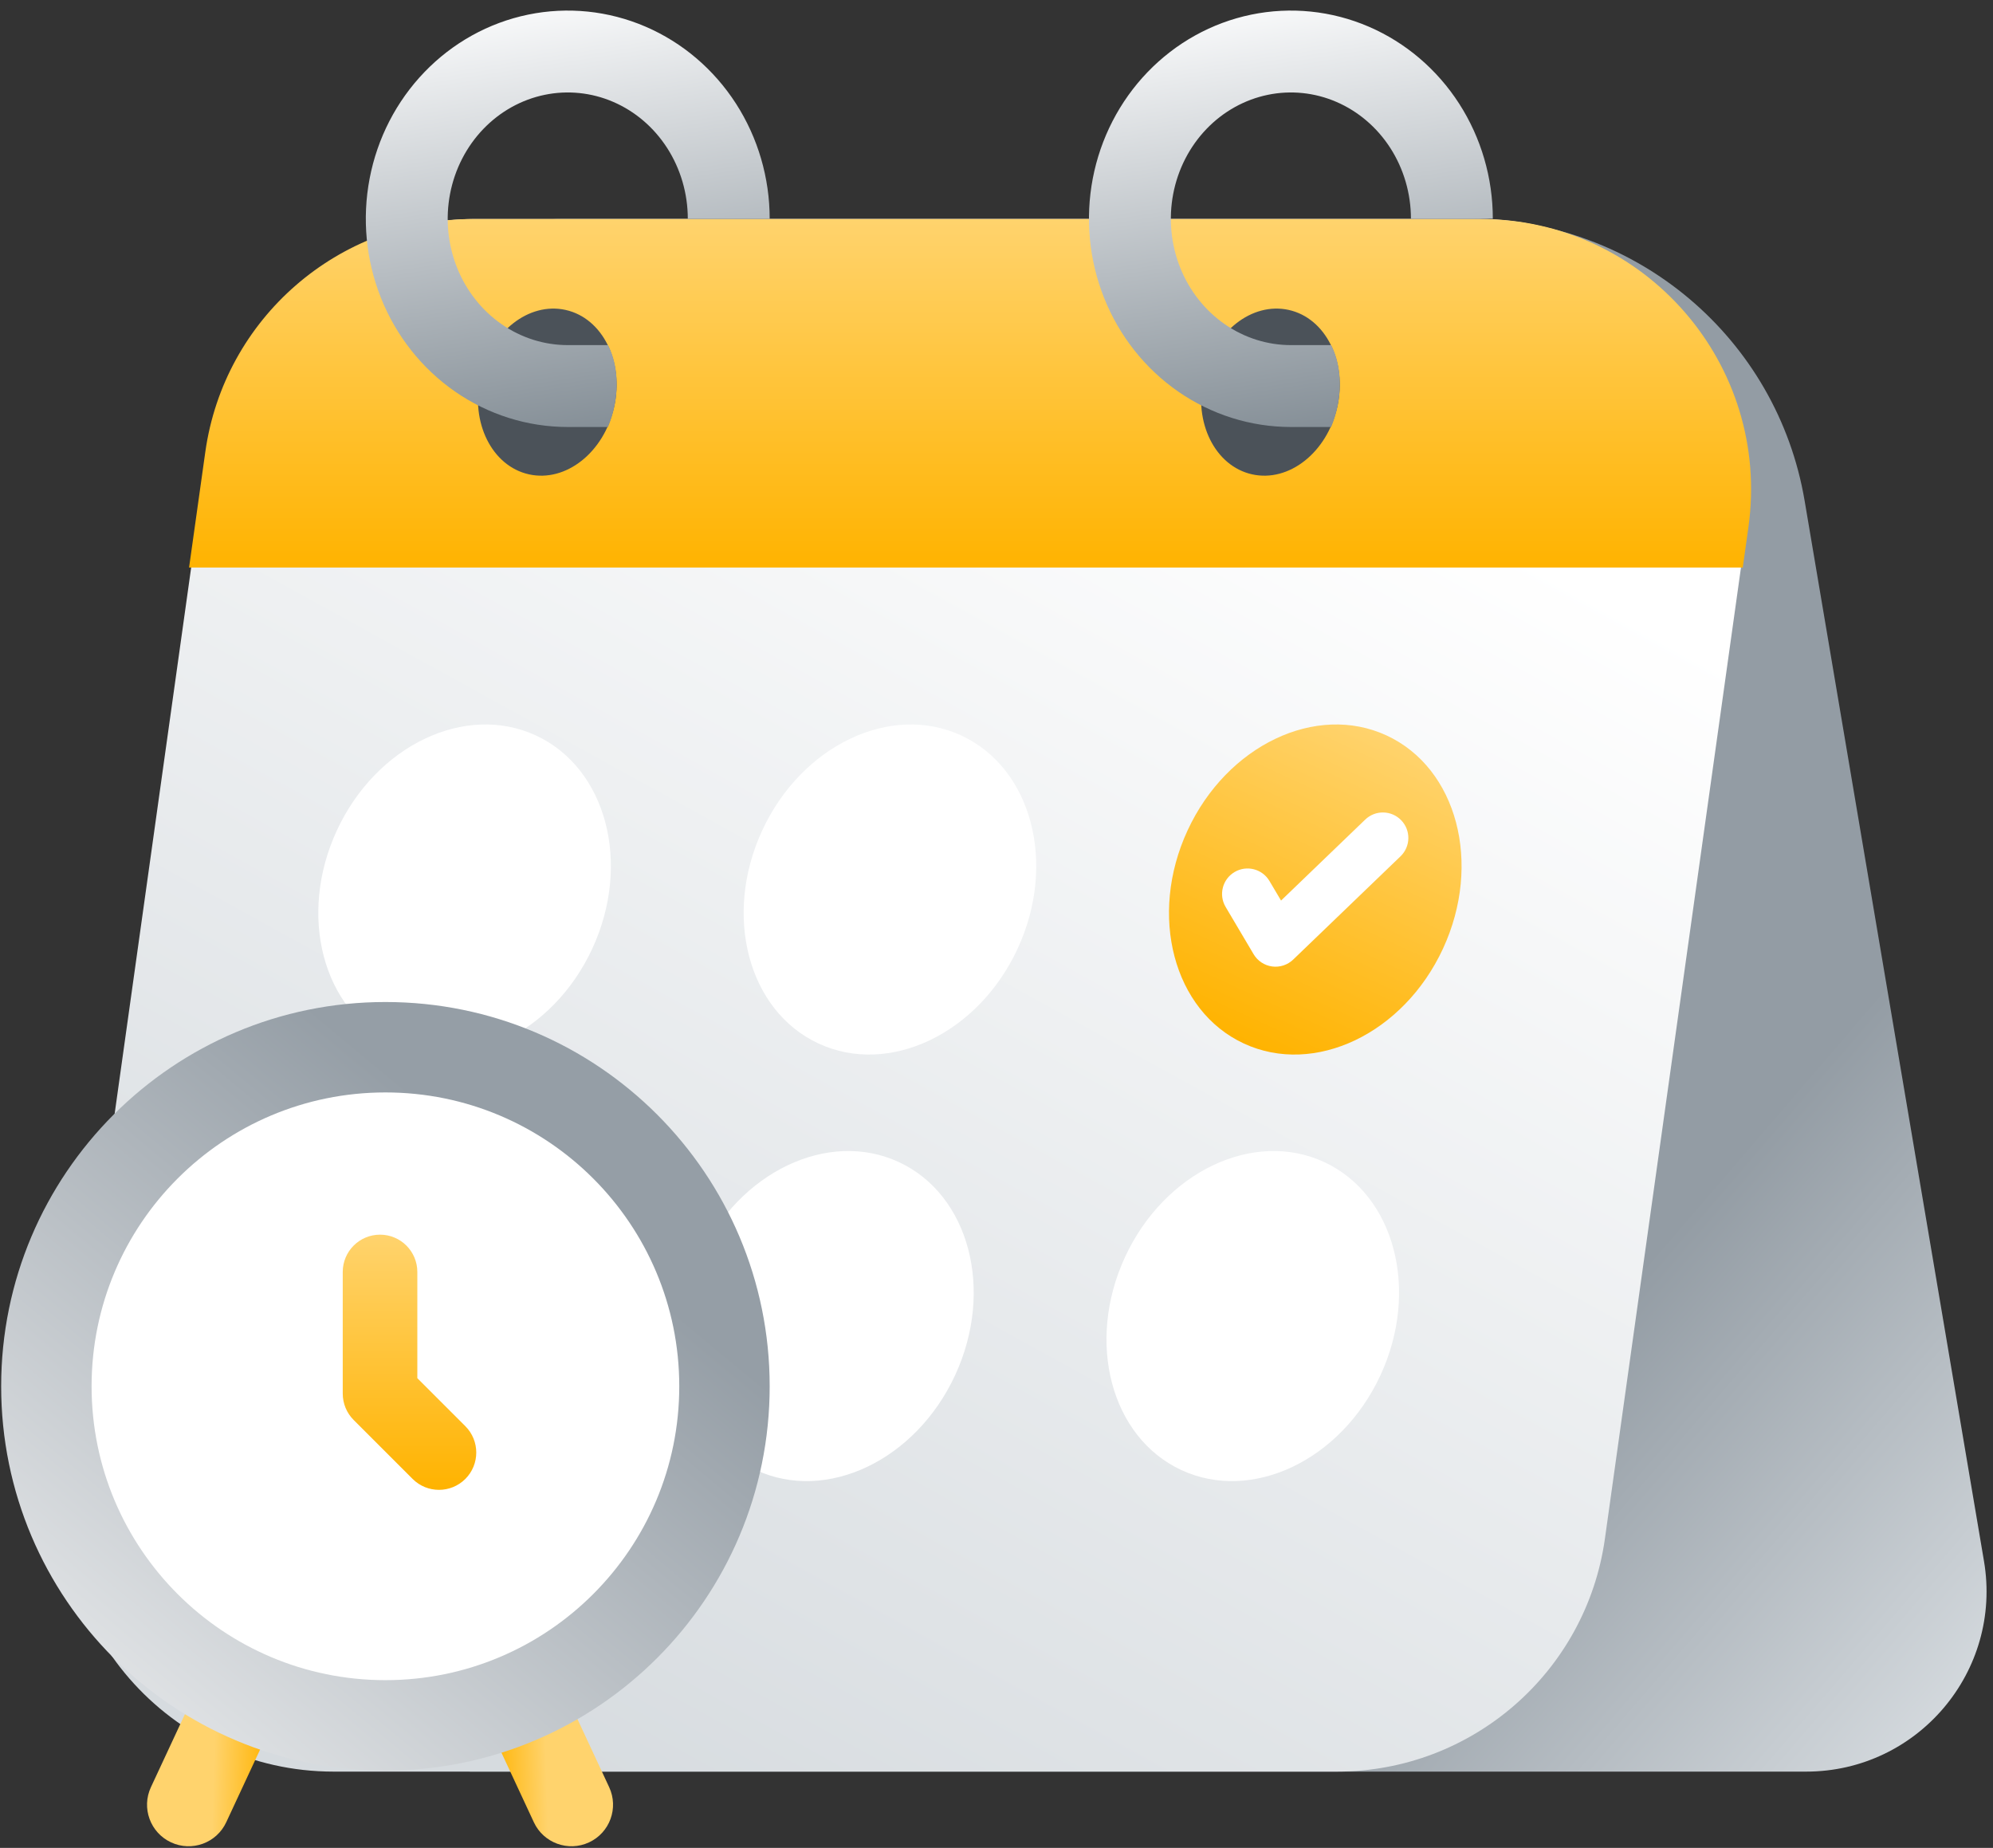 <svg width="151" height="140" viewBox="0 0 151 140" fill="none" xmlns="http://www.w3.org/2000/svg">
<rect x="0" y="0" width="151" height="140" fill="#333333" stroke="none"/>
<g id="Group 1000002094">
<path id="Rectangle 957" d="M136.729 37.944C134.644 25.616 123.966 16.593 111.463 16.593H42.686C30.233 16.593 20.656 27.605 22.384 39.938L35.594 134.22H136.842C145.3 134.22 151.728 126.615 150.317 118.274L136.729 37.944Z" fill="url(#paint0_linear_21182_5053)"/>
<path id="Rectangle 956" d="M15.71 34.249C17.128 24.125 25.789 16.593 36.011 16.593H112.032C124.485 16.593 134.062 27.605 132.334 39.938L121.598 116.565C120.179 126.689 111.519 134.22 101.296 134.22H25.276C12.823 134.22 3.246 123.209 4.974 110.876L15.71 34.249Z" fill="url(#paint1_linear_21182_5053)"/>
<path id="Subtract" fill-rule="evenodd" clip-rule="evenodd" d="M35.856 16.593C25.635 16.593 16.976 24.121 15.555 34.242L14.325 42.998H132.04L132.469 39.944C134.202 27.61 124.624 16.593 112.169 16.593H35.856Z" fill="url(#paint2_linear_21182_5053)"/>
<ellipse id="Ellipse 394" cx="96.254" cy="29.709" rx="5.188" ry="6.381" transform="rotate(12.633 96.254 29.709)" fill="#4B5259"/>
<ellipse id="Ellipse 395" cx="41.464" cy="29.709" rx="5.188" ry="6.381" transform="rotate(12.633 41.464 29.709)" fill="#4B5259"/>
<ellipse id="Ellipse 397" cx="10.667" cy="12.867" rx="10.667" ry="12.867" transform="matrix(-0.907 -0.42 -0.42 0.907 50.279 60.201)" fill="white"/>
<ellipse id="Ellipse 398" cx="10.667" cy="12.867" rx="10.667" ry="12.867" transform="matrix(-0.907 -0.42 -0.42 0.907 45.542 92.517)" fill="white"/>
<ellipse id="Ellipse 396" cx="10.667" cy="12.867" rx="10.667" ry="12.867" transform="matrix(-0.907 -0.42 -0.42 0.907 82.506 60.201)" fill="white"/>
<ellipse id="Ellipse 399" cx="10.667" cy="12.867" rx="10.667" ry="12.867" transform="matrix(-0.907 -0.42 -0.42 0.907 77.769 92.517)" fill="white"/>
<ellipse id="Ellipse 388" cx="10.667" cy="12.867" rx="10.667" ry="12.867" transform="matrix(-0.907 -0.42 -0.42 0.907 114.732 60.201)" fill="url(#paint3_linear_21182_5053)"/>
<path id="Vector 976 (Stroke)" fill-rule="evenodd" clip-rule="evenodd" d="M106.165 62.146C106.904 62.914 106.88 64.136 106.112 64.874L97.978 72.699C97.553 73.108 96.965 73.3 96.381 73.221C95.796 73.141 95.281 72.799 94.98 72.292L92.859 68.71C92.316 67.793 92.62 66.609 93.537 66.067C94.454 65.523 95.637 65.827 96.18 66.744L97.059 68.228L103.436 62.093C104.204 61.354 105.426 61.378 106.165 62.146Z" fill="white"/>
<ellipse id="Ellipse 400" cx="10.667" cy="12.867" rx="10.667" ry="12.867" transform="matrix(-0.907 -0.42 -0.42 0.907 109.996 92.517)" fill="white"/>
<path id="Ellipse 393 (Stroke)" fill-rule="evenodd" clip-rule="evenodd" d="M103.699 2.018C100.889 0.809 97.789 0.491 94.798 1.109C91.807 1.727 89.076 3.249 86.945 5.464C84.815 7.677 83.377 10.483 82.795 13.52C82.214 16.557 82.511 19.706 83.654 22.574C84.798 25.443 86.742 27.914 89.259 29.661C91.778 31.409 94.752 32.35 97.805 32.35H100.855C101.774 30.129 101.694 27.769 100.855 26.146H97.805C96.033 26.146 94.291 25.601 92.797 24.564C91.303 23.527 90.12 22.039 89.418 20.277C88.715 18.513 88.529 16.566 88.889 14.687C89.249 12.808 90.134 11.098 91.415 9.766C92.695 8.436 94.312 7.545 96.053 7.185C97.794 6.825 99.599 7.008 101.246 7.717C102.895 8.427 104.324 9.637 105.338 11.213C106.352 12.791 106.9 14.657 106.9 16.576H113.104C113.104 13.482 112.222 10.448 110.556 7.857C108.889 5.266 106.508 3.227 103.699 2.018Z" fill="url(#paint4_linear_21182_5053)"/>
<path id="Ellipse 393 (Stroke)_2" fill-rule="evenodd" clip-rule="evenodd" d="M48.909 2.018C46.099 0.809 43 0.491 40.008 1.109C37.017 1.727 34.287 3.249 32.156 5.464C30.025 7.677 28.587 10.483 28.006 13.52C27.424 16.557 27.722 19.706 28.865 22.574C30.009 25.443 31.953 27.914 34.47 29.661C36.988 31.409 39.962 32.35 43.015 32.35H46.065C46.984 30.129 46.905 27.769 46.065 26.146H43.015C41.243 26.146 39.501 25.601 38.008 24.564C36.513 23.527 35.331 22.039 34.628 20.277C33.925 18.513 33.739 16.566 34.099 14.687C34.459 12.808 35.344 11.098 36.626 9.766C37.906 8.436 39.522 7.545 41.264 7.185C43.004 6.825 44.809 7.008 46.457 7.717C48.106 8.427 49.534 9.637 50.548 11.213C51.562 12.791 52.111 14.657 52.111 16.576H58.315C58.315 13.482 57.432 10.448 55.766 7.857C54.099 5.266 51.718 3.227 48.909 2.018Z" fill="url(#paint5_linear_21182_5053)"/>
<g id="Group 13 Copy">
<g id="Group 1000002093">
<path id="Vector 974 (Stroke)" fill-rule="evenodd" clip-rule="evenodd" d="M37.775 124.864C39.35 124.13 41.223 124.813 41.957 126.388L46.153 135.398C46.887 136.974 46.205 138.846 44.629 139.58C43.053 140.314 41.181 139.632 40.447 138.056L36.251 129.046C35.517 127.47 36.199 125.598 37.775 124.864Z" fill="url(#paint6_linear_21182_5053)"/>
<path id="Vector 975 (Stroke)" fill-rule="evenodd" clip-rule="evenodd" d="M19.813 124.864C18.237 124.13 16.365 124.813 15.631 126.388L11.435 135.398C10.701 136.974 11.383 138.846 12.959 139.58C14.535 140.314 16.407 139.632 17.141 138.056L21.337 129.046C22.071 127.47 21.389 125.598 19.813 124.864Z" fill="url(#paint7_linear_21182_5053)"/>
</g>
<g id="Group 11">
<path id="Fill 1" fill-rule="evenodd" clip-rule="evenodd" d="M3.693 105.028C3.693 119.214 15.193 130.716 29.381 130.716C43.57 130.716 55.07 119.214 55.07 105.028C55.07 90.84 43.57 79.34 29.381 79.34C15.193 79.34 3.693 90.84 3.693 105.028Z" fill="white"/>
<path id="Indicator (Stroke)" fill-rule="evenodd" clip-rule="evenodd" d="M28.793 93.54C30.354 93.54 31.619 94.805 31.619 96.365V104.412L35.257 108.05C36.36 109.153 36.36 110.942 35.257 112.046C34.153 113.149 32.364 113.149 31.261 112.046L26.795 107.58C26.265 107.051 25.968 106.332 25.968 105.582V96.365C25.968 94.805 27.233 93.54 28.793 93.54Z" fill="url(#paint8_linear_21182_5053)"/>
<path id="Stroke 3" fill-rule="evenodd" clip-rule="evenodd" d="M29.202 75.914C13.122 75.914 0.088 88.948 0.088 105.028C0.088 121.106 13.122 134.141 29.202 134.141C45.281 134.141 58.315 121.106 58.315 105.028C58.315 88.948 45.282 75.914 29.202 75.914ZM29.202 82.764C41.498 82.764 51.465 92.731 51.465 105.028C51.465 117.323 41.498 127.291 29.202 127.291C16.906 127.291 6.939 117.323 6.939 105.028C6.939 92.731 16.905 82.764 29.202 82.764Z" fill="url(#paint9_linear_21182_5053)"/>
</g>
</g>
</g>
<defs>
<linearGradient id="paint0_linear_21182_5053" x1="122.103" y1="98.641" x2="154.311" y2="126.35" gradientUnits="userSpaceOnUse">
<stop stop-color="#939CA4"/>
<stop offset="1" stop-color="#D8DDE1"/>
</linearGradient>
<linearGradient id="paint1_linear_21182_5053" x1="60.855" y1="147.154" x2="118.279" y2="42.97" gradientUnits="userSpaceOnUse">
<stop stop-color="#D6DBDF"/>
<stop offset="1" stop-color="white"/>
</linearGradient>
<linearGradient id="paint2_linear_21182_5053" x1="73.499" y1="16.593" x2="73.499" y2="42.998" gradientUnits="userSpaceOnUse">
<stop stop-color="#FFD36D"/>
<stop offset="1" stop-color="#FFB300"/>
</linearGradient>
<linearGradient id="paint3_linear_21182_5053" x1="10.667" y1="0" x2="10.667" y2="25.735" gradientUnits="userSpaceOnUse">
<stop stop-color="#FFD36D"/>
<stop offset="1" stop-color="#FFB300"/>
</linearGradient>
<linearGradient id="paint4_linear_21182_5053" x1="96.163" y1="0.801" x2="101.022" y2="32.327" gradientUnits="userSpaceOnUse">
<stop stop-color="#F7F8F9"/>
<stop offset="1" stop-color="#858F97"/>
</linearGradient>
<linearGradient id="paint5_linear_21182_5053" x1="41.373" y1="0.801" x2="46.232" y2="32.327" gradientUnits="userSpaceOnUse">
<stop stop-color="#F7F8F9"/>
<stop offset="1" stop-color="#858F97"/>
</linearGradient>
<linearGradient id="paint6_linear_21182_5053" x1="41.202" y1="127.717" x2="36.986" y2="127.846" gradientUnits="userSpaceOnUse">
<stop stop-color="#FFD36D"/>
<stop offset="1" stop-color="#FFB300"/>
</linearGradient>
<linearGradient id="paint7_linear_21182_5053" x1="16.386" y1="127.717" x2="20.602" y2="127.846" gradientUnits="userSpaceOnUse">
<stop stop-color="#FFD36D"/>
<stop offset="1" stop-color="#FFB300"/>
</linearGradient>
<linearGradient id="paint8_linear_21182_5053" x1="31.026" y1="93.54" x2="31.026" y2="112.873" gradientUnits="userSpaceOnUse">
<stop stop-color="#FFD36D"/>
<stop offset="1" stop-color="#FFB300"/>
</linearGradient>
<linearGradient id="paint9_linear_21182_5053" x1="38.949" y1="89.09" x2="-5.42" y2="142.483" gradientUnits="userSpaceOnUse">
<stop stop-color="#959EA6"/>
<stop offset="1" stop-color="white"/>
</linearGradient>
</defs>
</svg>
